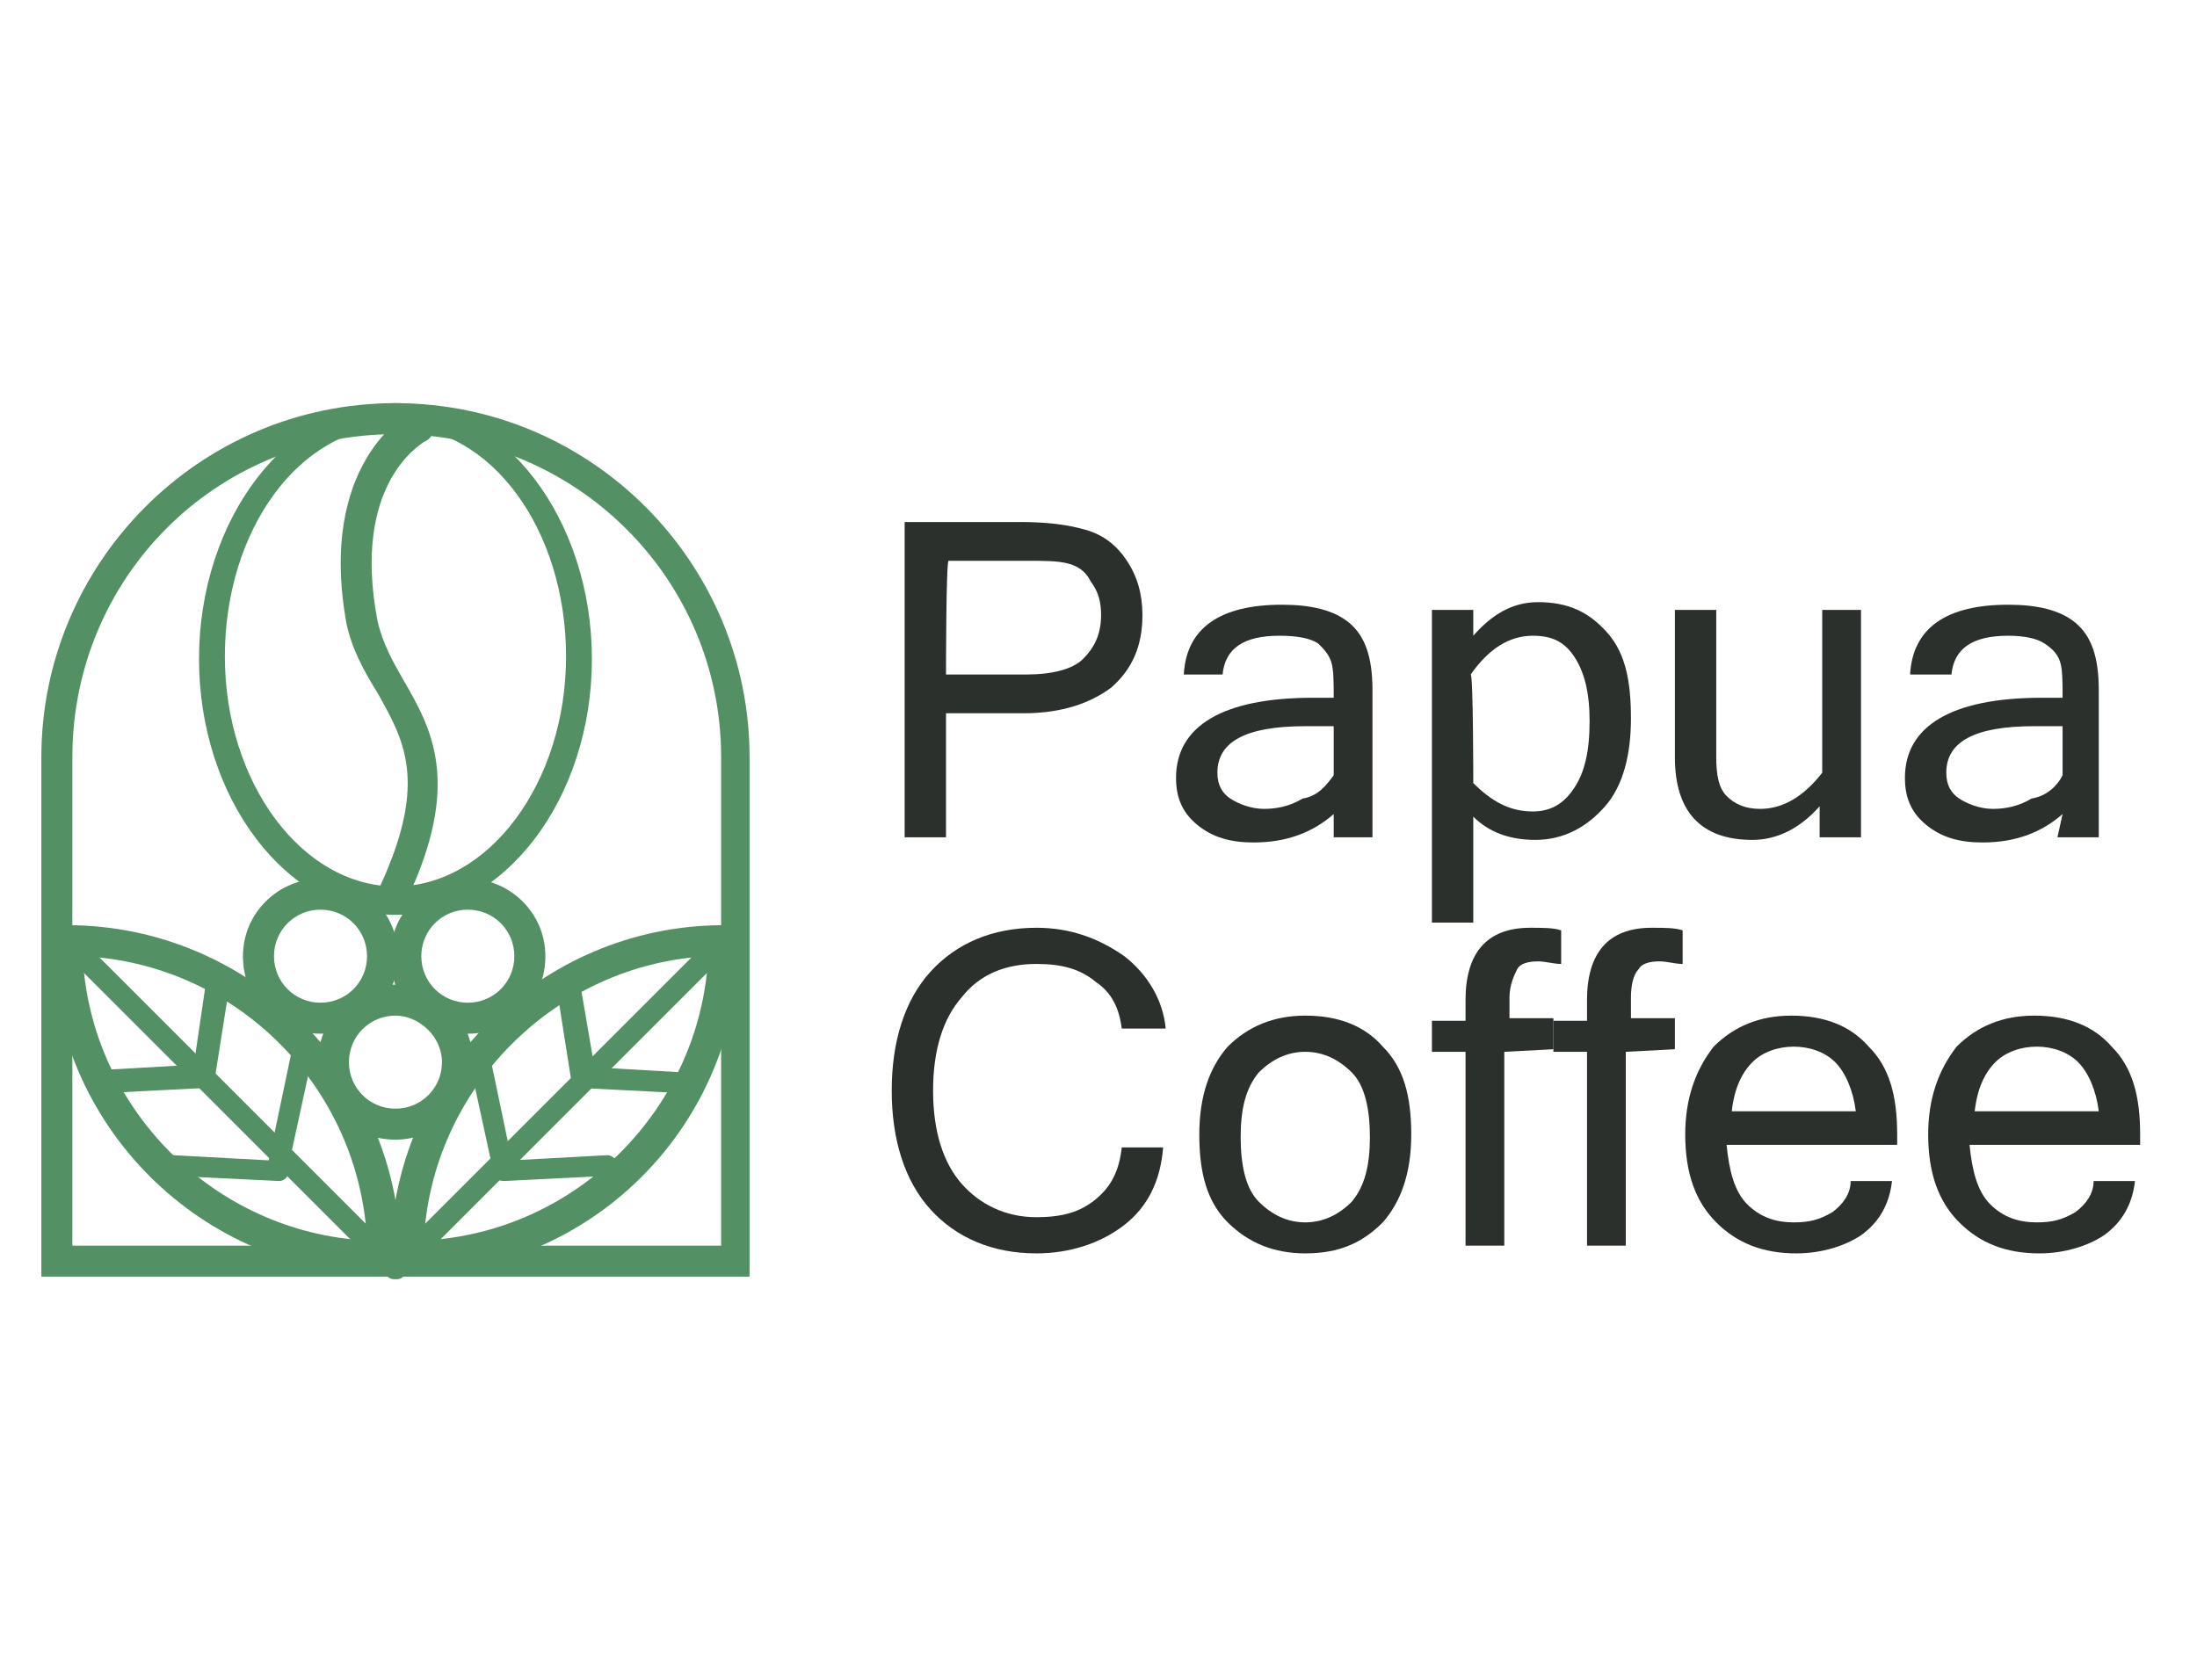 <?xml version="1.0" encoding="utf-8"?>
<!-- Generator: Adobe Illustrator 23.0.1, SVG Export Plug-In . SVG Version: 6.00 Build 0)  -->
<svg version="1.1" id="Layer_1" xmlns="http://www.w3.org/2000/svg" xmlns:xlink="http://www.w3.org/1999/xlink" x="0px" y="0px"
	 viewBox="0 0 85 65" style="enable-background:new 0 0 85 65;" xml:space="preserve">
<style type="text/css">
	.st0{fill:#539165;}
	.st1{fill:none;stroke:#539165;stroke-width:1.541;stroke-miterlimit:10;}
	.st2{fill:#2C302D;}
</style>
<g>
	<g>
		<path class="st0" d="M29,49.4H1.6V29.3c0-7.5,6.1-13.7,13.7-13.7S29,21.8,29,29.3C29,29.3,29,49.4,29,49.4z M2.8,48.2h25.1V29.3
			c0-6.9-5.6-12.5-12.6-12.5S2.8,22.4,2.8,29.3V48.2z"/>
		<path class="st1" d="M15.3,49.1"/>
		<g>
			<path class="st0" d="M14.9,49.3C7.8,49.3,2,43.5,2,36.4c0-0.3,0.3-0.6,0.6-0.6c7.1,0,12.9,5.8,12.9,12.9
				C15.5,49,15.2,49.3,14.9,49.3z M3.2,37c0.3,5.9,5.1,10.7,11,11C13.9,42.1,9.2,37.3,3.2,37z"/>
			<path class="st0" d="M15.7,49.3c-0.3,0-0.6-0.3-0.6-0.6c0-7.1,5.8-12.9,12.9-12.9c0.3,0,0.6,0.3,0.6,0.6
				C28.6,43.5,22.9,49.3,15.7,49.3z M27.4,37c-5.9,0.3-10.7,5.1-11,11C22.3,47.7,27.1,42.9,27.4,37z"/>
		</g>
		<g>
			<path class="st0" d="M15.3,35.4c-4.2,0-7.6-4.5-7.6-9.9s3.4-9.9,7.6-9.9s7.6,4.5,7.6,9.9S19.5,35.4,15.3,35.4z M15.3,16.5
				c-3.7,0-6.6,4-6.6,8.9s3,8.9,6.6,8.9s6.6-4,6.6-8.9S19,16.5,15.3,16.5z"/>
			<path class="st0" d="M15.3,35.2c-0.1,0-0.2,0-0.3-0.1c-0.3-0.1-0.4-0.5-0.3-0.8c1.9-4.1,0.9-5.7-0.1-7.5c-0.5-0.8-1-1.7-1.2-2.7
				C12.3,18,15.7,16,15.9,16c0.3-0.2,0.7-0.1,0.8,0.3c0.2,0.3,0,0.7-0.3,0.8c-0.1,0.1-2.8,1.6-1.8,6.9c0.2,0.9,0.6,1.6,1,2.3
				c1.1,1.9,2.3,4,0.1,8.6C15.8,35.1,15.5,35.2,15.3,35.2z"/>
		</g>
		<path class="st0" d="M12.4,40c-1.7,0-3-1.3-3-3s1.4-3,3-3s3,1.3,3,3S14,40,12.4,40z M12.4,35.2c-1,0-1.8,0.8-1.8,1.8
			c0,1,0.8,1.8,1.8,1.8s1.8-0.8,1.8-1.8S13.4,35.2,12.4,35.2z"/>
		<path class="st0" d="M15.3,44.1c-1.7,0-3-1.3-3-3s1.4-3,3-3s3,1.3,3,3S16.9,44.1,15.3,44.1z M15.3,39.3c-1,0-1.8,0.8-1.8,1.8
			s0.8,1.8,1.8,1.8c1,0,1.8-0.8,1.8-1.8S16.2,39.3,15.3,39.3z"/>
		<path class="st0" d="M18.1,40c-1.7,0-3-1.3-3-3s1.4-3,3-3s3,1.3,3,3S19.8,40,18.1,40z M18.1,35.2c-1,0-1.8,0.8-1.8,1.8
			c0,1,0.8,1.8,1.8,1.8c1,0,1.8-0.8,1.8-1.8S19.1,35.2,18.1,35.2z"/>
		<path class="st0" d="M15.3,49.5c-0.1,0-0.2,0-0.3-0.1L2.3,36.7c-0.2-0.2-0.2-0.4,0-0.6s0.4-0.2,0.6,0l12.4,12.4l12.4-12.4
			c0.2-0.2,0.4-0.2,0.6,0s0.2,0.4,0,0.6L15.6,49.4C15.5,49.5,15.4,49.5,15.3,49.5z"/>
		<g>
			<path class="st0" d="M10.8,45.7C10.8,45.7,10.8,45.7,10.8,45.7l-4.1-0.2c-0.2,0-0.4-0.2-0.4-0.4s0.2-0.4,0.4-0.4l3.7,0.2l0.9-4.3
				c0.1-0.2,0.3-0.4,0.5-0.3c0.2,0,0.4,0.3,0.3,0.5l-1,4.6C11.2,45.5,11,45.7,10.8,45.7z"/>
			<path class="st0" d="M4,42.3c-0.2,0-0.4-0.2-0.4-0.4c0-0.2,0.2-0.4,0.4-0.5l3.5-0.2L8,37.8c0-0.2,0.3-0.4,0.5-0.3
				c0.2,0,0.4,0.3,0.4,0.5l-0.6,3.8c0,0.2-0.2,0.3-0.4,0.3L4,42.3C4,42.3,4,42.3,4,42.3z"/>
		</g>
		<g>
			<path class="st0" d="M19.5,45.7c-0.2,0-0.4-0.1-0.4-0.3l-1-4.6c0-0.2,0.1-0.5,0.3-0.5c0.2,0,0.5,0.1,0.5,0.3l0.9,4.3l3.7-0.2
				c0.2,0,0.4,0.2,0.4,0.4s-0.2,0.4-0.4,0.4L19.5,45.7C19.5,45.7,19.5,45.7,19.5,45.7z"/>
			<path class="st0" d="M26.4,42.3C26.3,42.3,26.3,42.3,26.4,42.3l-3.9-0.2c-0.2,0-0.4-0.2-0.4-0.3l-0.6-3.8c0-0.2,0.1-0.5,0.4-0.5
				c0.2,0,0.5,0.1,0.5,0.3l0.6,3.5l3.5,0.2c0.2,0,0.4,0.2,0.4,0.5C26.8,42.1,26.6,42.3,26.4,42.3z"/>
		</g>
	</g>
	<path class="st2" d="M35,20.2h4.5c1,0,1.8,0.1,2.5,0.3c0.7,0.2,1.2,0.6,1.6,1.2c0.4,0.6,0.6,1.3,0.6,2.1c0,1.2-0.4,2.1-1.2,2.8
		c-0.8,0.6-1.9,1-3.4,1h-3v4.8H35L35,20.2L35,20.2z M36.6,26.1h3.1c1,0,1.8-0.2,2.2-0.6c0.4-0.4,0.7-0.9,0.7-1.7
		c0-0.5-0.1-0.9-0.4-1.3c-0.2-0.4-0.5-0.6-0.9-0.7s-0.9-0.1-1.6-0.1h-3C36.6,21.7,36.6,26.1,36.6,26.1z"/>
	<path class="st2" d="M51.6,31.5c-0.8,0.7-1.8,1.1-3.1,1.1c-0.9,0-1.6-0.2-2.2-0.7c-0.6-0.5-0.8-1.1-0.8-1.8c0-2,1.8-3.1,5.3-3.1
		h0.8c0-0.6,0-1.1-0.1-1.4c-0.1-0.3-0.3-0.5-0.5-0.7c-0.3-0.2-0.8-0.3-1.5-0.3c-1.4,0-2.1,0.5-2.2,1.5h-1.5c0.1-1.8,1.4-2.7,3.8-2.7
		c1.1,0,2,0.2,2.6,0.7s0.9,1.3,0.9,2.6v5.7h-1.5L51.6,31.5L51.6,31.5z M51.6,30v-1.9h-1.1c-2.3,0-3.4,0.6-3.4,1.8
		c0,0.5,0.2,0.8,0.5,1s0.8,0.4,1.3,0.4c0.5,0,1-0.1,1.5-0.4C51,30.8,51.3,30.4,51.6,30z"/>
	<path class="st2" d="M57,24.6c0.7-0.8,1.5-1.3,2.5-1.3c1.2,0,2,0.4,2.7,1.2s0.9,1.9,0.9,3.3c0,1.4-0.3,2.6-1,3.4
		c-0.7,0.8-1.6,1.3-2.7,1.3c-1,0-1.8-0.3-2.4-0.9v4.1h-1.6V23.6H57L57,24.6L57,24.6z M57,30.3c0.7,0.7,1.4,1.1,2.3,1.1
		c0.7,0,1.2-0.3,1.6-0.9c0.4-0.6,0.6-1.4,0.6-2.6c0-1.1-0.2-1.9-0.6-2.5c-0.4-0.6-0.9-0.8-1.6-0.8c-0.9,0-1.7,0.5-2.4,1.5
		C57,26.1,57,30.3,57,30.3z"/>
	<path class="st2" d="M70.4,31.2c-0.8,0.9-1.7,1.3-2.6,1.3c-2,0-3-1.1-3-3.2v-5.7h1.6v5.7c0,0.7,0.1,1.2,0.4,1.5
		c0.3,0.3,0.7,0.5,1.3,0.5c0.9,0,1.7-0.5,2.4-1.4v-6.3H72v8.8h-1.6C70.4,32.3,70.4,31.2,70.4,31.2z"/>
	<path class="st2" d="M79.8,31.5c-0.8,0.7-1.8,1.1-3.1,1.1c-0.9,0-1.6-0.2-2.2-0.7c-0.6-0.5-0.8-1.1-0.8-1.8c0-2,1.8-3.1,5.3-3.1
		h0.8c0-0.6,0-1.1-0.1-1.4c-0.1-0.3-0.3-0.5-0.6-0.7c-0.3-0.2-0.8-0.3-1.4-0.3c-1.4,0-2.1,0.5-2.2,1.5h-1.6c0.1-1.8,1.4-2.7,3.8-2.7
		c1.1,0,2,0.2,2.6,0.7s0.9,1.3,0.9,2.6v5.7h-1.6L79.8,31.5L79.8,31.5z M79.8,30v-1.9h-1.1c-2.3,0-3.4,0.6-3.4,1.8
		c0,0.5,0.2,0.8,0.5,1s0.8,0.4,1.3,0.4c0.5,0,1-0.1,1.5-0.4C79.2,30.8,79.6,30.4,79.8,30z"/>
	<path class="st2" d="M40.1,48.5c-1.7,0-3.1-0.6-4.1-1.7c-1-1.1-1.5-2.7-1.5-4.6s0.5-3.5,1.5-4.6c1-1.1,2.4-1.7,4.1-1.7
		c1.3,0,2.4,0.4,3.4,1.1c0.9,0.7,1.5,1.7,1.6,2.8h-1.7c-0.1-0.8-0.4-1.4-1-1.8c-0.6-0.5-1.3-0.7-2.3-0.7c-1.2,0-2.2,0.4-2.9,1.3
		c-0.7,0.8-1.1,2-1.1,3.6c0,1.6,0.4,2.8,1.1,3.6s1.7,1.3,2.9,1.3c1,0,1.7-0.2,2.3-0.7c0.6-0.5,0.9-1.1,1-2H45
		c-0.1,1.3-0.6,2.3-1.5,3C42.6,48.1,41.4,48.5,40.1,48.5z"/>
	<path class="st2" d="M50.5,39.3c1.3,0,2.3,0.4,3,1.2c0.8,0.8,1.1,1.9,1.1,3.4c0,1.5-0.4,2.6-1.1,3.4c-0.8,0.8-1.7,1.2-3,1.2
		c-1.2,0-2.2-0.4-3-1.2s-1.1-1.9-1.1-3.4c0-1.5,0.4-2.6,1.1-3.4C48.3,39.7,49.3,39.3,50.5,39.3z M50.5,47.3c0.7,0,1.3-0.3,1.8-0.8
		c0.5-0.6,0.7-1.4,0.7-2.5s-0.2-2-0.7-2.5s-1.1-0.8-1.8-0.8s-1.3,0.3-1.8,0.8c-0.5,0.6-0.7,1.4-0.7,2.5s0.2,2,0.7,2.5
		C49.2,47,49.8,47.3,50.5,47.3z"/>
	<path class="st2" d="M58.2,40.7v7.5h-1.5v-7.5h-1.3v-1.2h1.3v-0.8c0-1.8,0.8-2.8,2.5-2.8c0.5,0,0.9,0,1.2,0.1v1.3
		c-0.3,0-0.6-0.1-0.9-0.1c-0.4,0-0.7,0.1-0.8,0.3s-0.3,0.6-0.3,1.1v0.8h1.7v1.2L58.2,40.7L58.2,40.7z"/>
	<path class="st2" d="M62.9,40.7v7.5h-1.5v-7.5h-1.3v-1.2h1.3v-0.8c0-1.8,0.8-2.8,2.5-2.8c0.5,0,0.9,0,1.2,0.1v1.3
		c-0.3,0-0.6-0.1-0.9-0.1c-0.4,0-0.7,0.1-0.8,0.3c-0.2,0.2-0.3,0.6-0.3,1.1v0.8h1.7v1.2L62.9,40.7L62.9,40.7z"/>
	<path class="st2" d="M69.5,48.5c-1.3,0-2.3-0.4-3.1-1.2c-0.8-0.8-1.2-1.9-1.2-3.4c0-1.4,0.4-2.5,1.1-3.4c0.8-0.8,1.8-1.2,3-1.2
		c1.3,0,2.3,0.4,3,1.2c0.8,0.8,1.1,1.9,1.1,3.4v0.4h-6.6c0.1,1,0.3,1.8,0.8,2.3c0.5,0.5,1.1,0.7,1.8,0.7c0.6,0,1-0.1,1.5-0.4
		c0.4-0.3,0.7-0.7,0.7-1.2h1.6c-0.1,0.9-0.5,1.6-1.2,2.1C71.4,48.2,70.5,48.5,69.5,48.5z M71.8,43c-0.1-0.8-0.4-1.5-0.8-1.9
		c-0.4-0.4-1-0.6-1.6-0.6c-0.6,0-1.2,0.2-1.6,0.6c-0.4,0.4-0.7,1-0.8,1.9H71.8z"/>
	<path class="st2" d="M78.9,48.5c-1.3,0-2.3-0.4-3.1-1.2c-0.8-0.8-1.2-1.9-1.2-3.4c0-1.4,0.4-2.5,1.1-3.4c0.8-0.8,1.8-1.2,3-1.2
		c1.3,0,2.3,0.4,3,1.2c0.8,0.8,1.1,1.9,1.1,3.4v0.4h-6.6c0.1,1,0.3,1.8,0.8,2.3c0.5,0.5,1.1,0.7,1.8,0.7c0.6,0,1-0.1,1.5-0.4
		c0.4-0.3,0.7-0.7,0.7-1.2h1.6c-0.1,0.9-0.5,1.6-1.2,2.1C80.8,48.2,79.9,48.5,78.9,48.5z M81.2,43c-0.1-0.8-0.4-1.5-0.8-1.9
		c-0.4-0.4-1-0.6-1.6-0.6c-0.6,0-1.2,0.2-1.6,0.6c-0.4,0.4-0.7,1-0.8,1.9H81.2z"/>
</g>
</svg>
